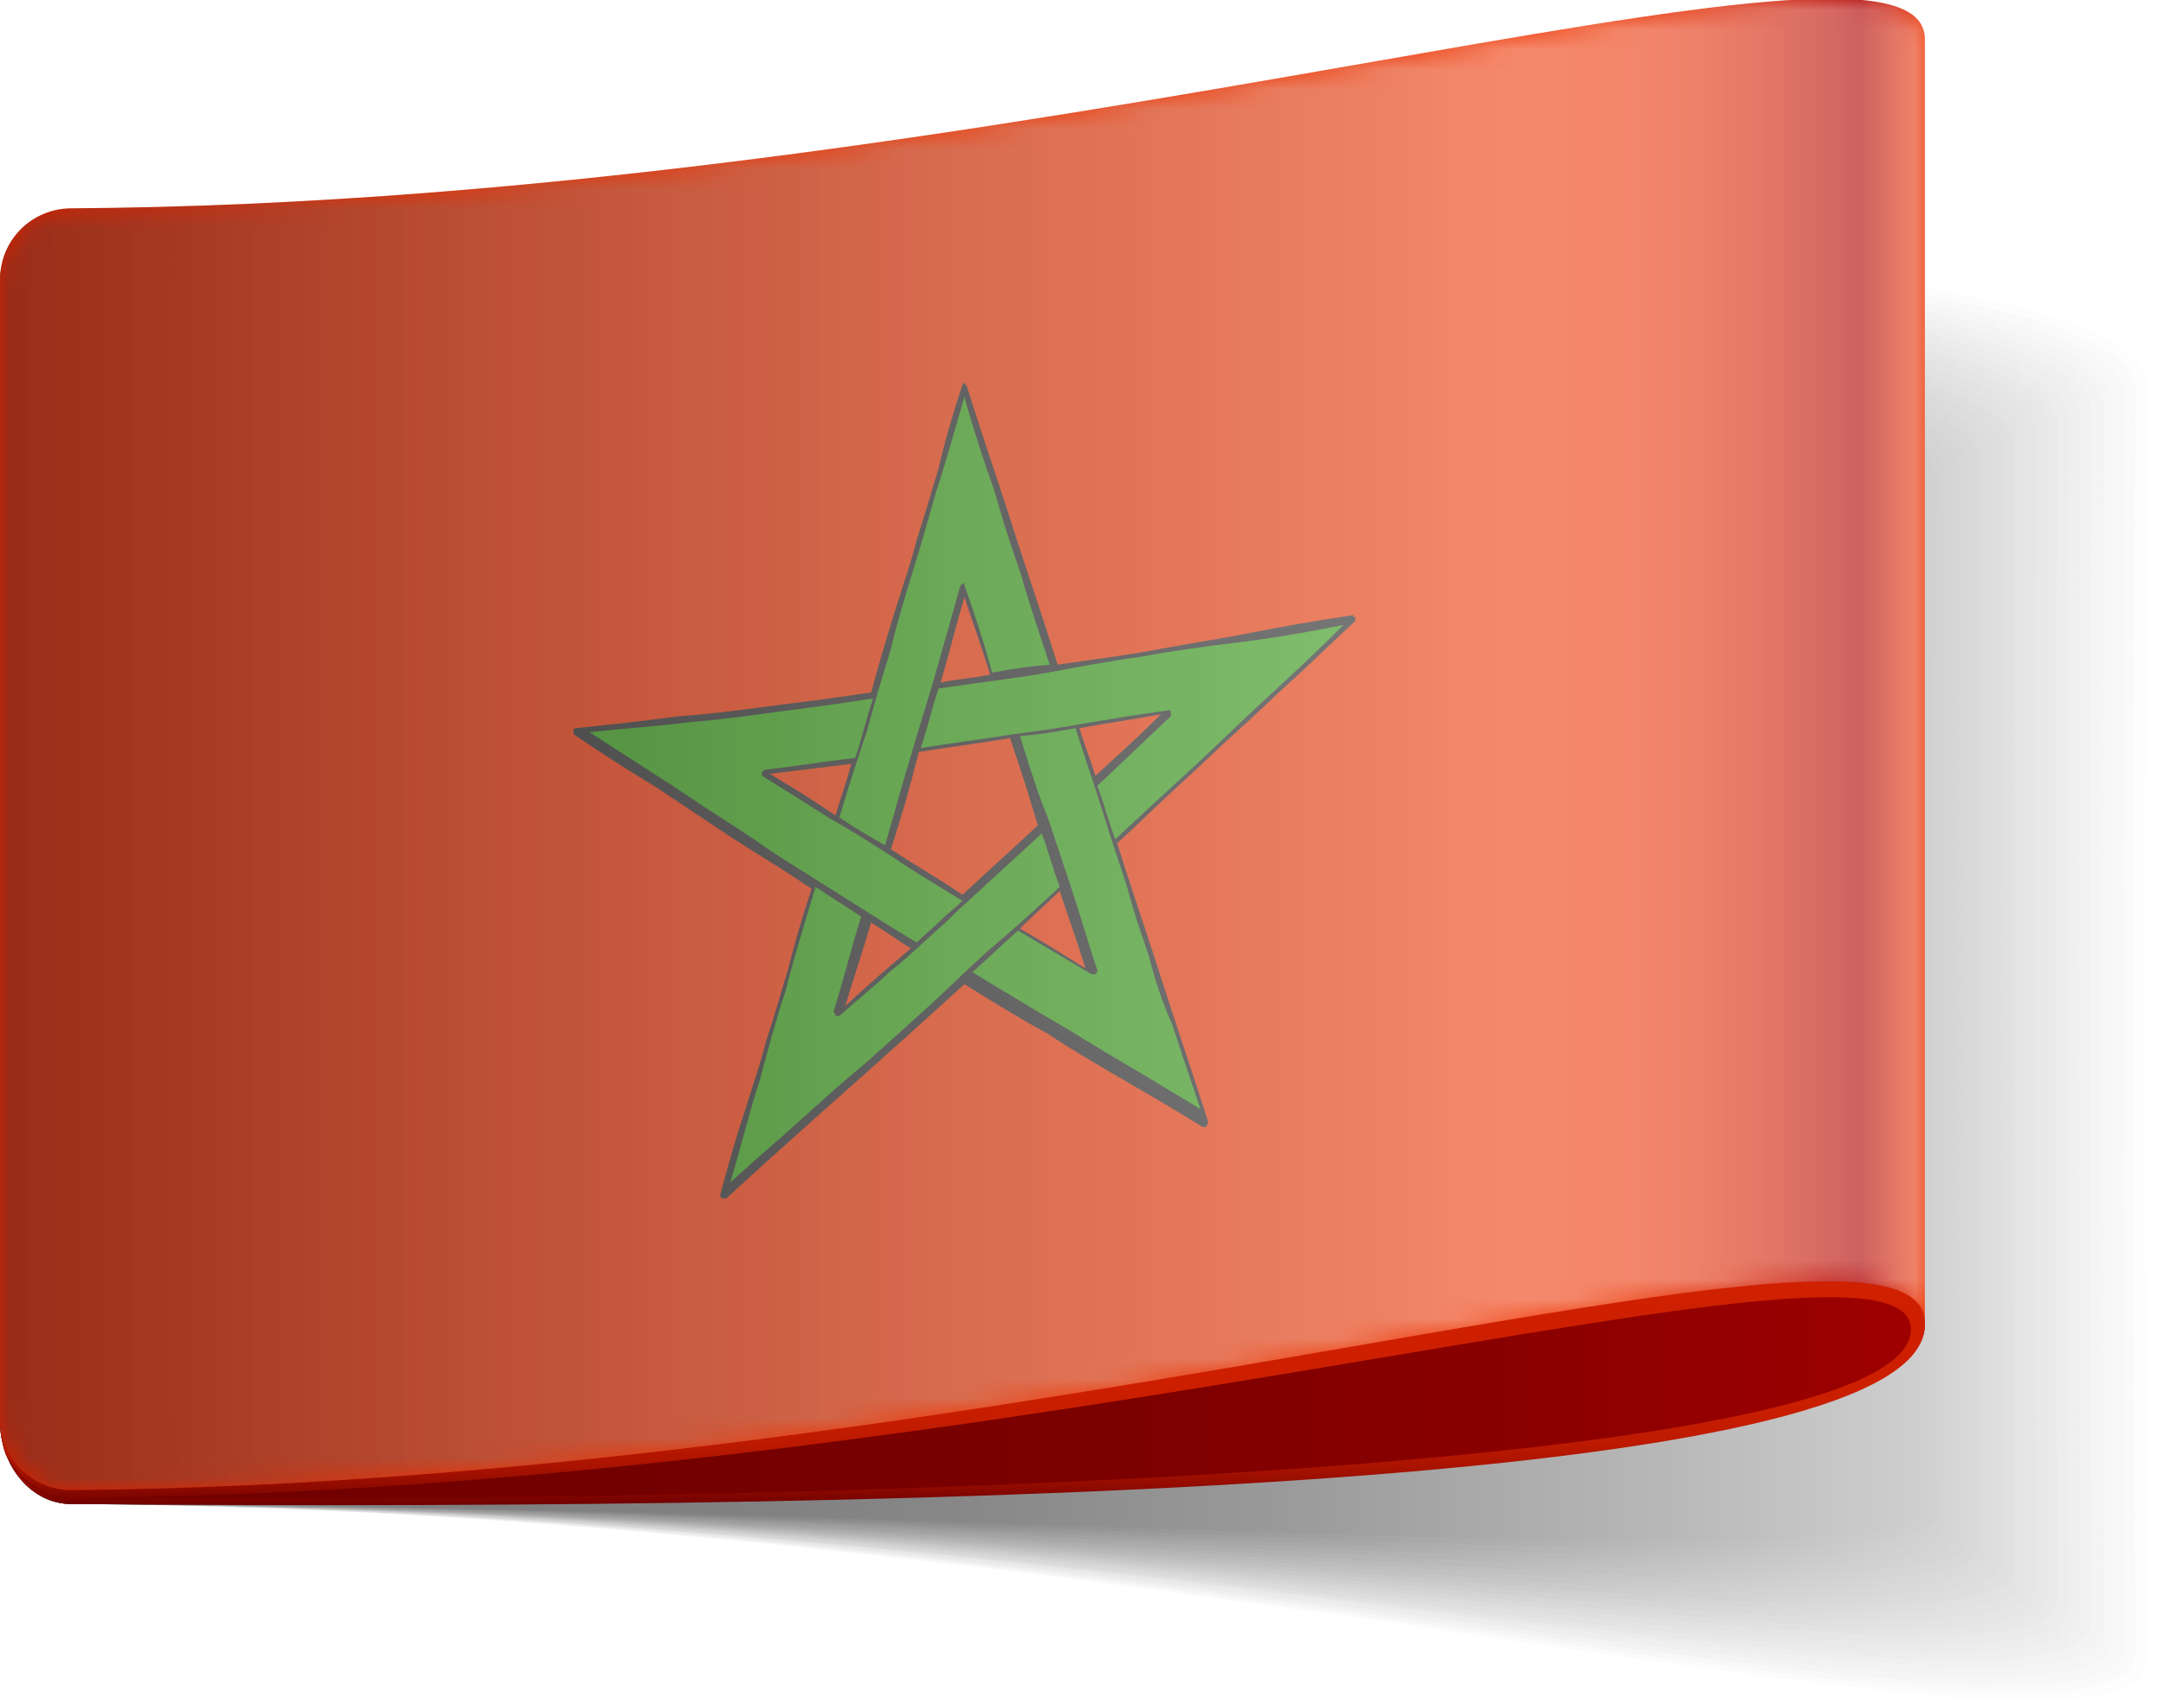 <?xml version="1.0" encoding="utf-8"?>
<!-- Generator: Adobe Illustrator 22.1.0, SVG Export Plug-In . SVG Version: 6.00 Build 0)  -->
<svg version="1.1" id="Layer_1" xmlns="http://www.w3.org/2000/svg" xmlns:xlink="http://www.w3.org/1999/xlink" x="0px" y="0px"
	 viewBox="0 0 108.8 86.1" style="enable-background:new 0 0 108.8 86.1;" xml:space="preserve">
<style type="text/css">
	.st0{fill:url(#SVGID_1_);}
	.st1{fill:url(#SVGID_2_);}
	.st2{fill:url(#SVGID_3_);}
	.st3{fill:url(#SVGID_4_);}
	.st4{fill:url(#SVGID_5_);}
	.st5{fill:url(#SVGID_6_);}
	.st6{fill:url(#SVGID_7_);}
	.st7{fill:url(#SVGID_8_);}
	.st8{fill:url(#SVGID_9_);}
	.st9{fill:url(#SVGID_10_);}
	.st10{fill:url(#SVGID_11_);}
	.st11{fill:url(#SVGID_12_);}
	.st12{fill:url(#SVGID_13_);}
	.st13{fill:url(#SVGID_14_);}
	.st14{fill:url(#SVGID_15_);}
	.st15{fill:url(#SVGID_16_);}
	.st16{fill:url(#SVGID_17_);}
	.st17{fill:url(#SVGID_18_);}
	.st18{fill:url(#SVGID_19_);}
	.st19{fill:url(#SVGID_20_);}
	.st20{fill:url(#SVGID_21_);}
	.st21{fill:url(#SVGID_22_);}
	.st22{fill:url(#SVGID_23_);}
	.st23{fill:url(#SVGID_24_);}
	.st24{fill:url(#SVGID_25_);}
	.st25{fill:url(#SVGID_26_);}
	.st26{fill:url(#SVGID_27_);}
	.st27{fill:url(#SVGID_28_);}
	.st28{fill:url(#SVGID_29_);}
	.st29{fill:url(#SVGID_30_);}
	.st30{fill:url(#SVGID_31_);}
	.st31{filter:url(#Adobe_OpacityMaskFilter);}
	.st32{fill:url(#SVGID_33_);}
	.st33{opacity:0.38;mask:url(#SVGID_32_);}
	.st34{fill:url(#SVGID_34_);}
</style>
<g>
	<g>
		<g>
			<linearGradient id="SVGID_1_" gradientUnits="userSpaceOnUse" x1="9.000000e-04" y1="48.597" x2="108.78" y2="48.597">
				<stop  offset="0.375" style="stop-color:#FFFFFF"/>
				<stop  offset="1" style="stop-color:#FFFFFF"/>
			</linearGradient>
			<path class="st0" d="M3.6,11.1c-2,0-3.6,1.4-3.6,3.1c0,17.4,0,39.8,0,57.4c0,2.3,1.6,4.2,3.6,4.2C57,76.4,108.8,91.7,108.8,84
				c0-19.2,0-45.5,0-64.7C108.8,11.4,57,11.1,3.6,11.1z"/>
			<linearGradient id="SVGID_2_" gradientUnits="userSpaceOnUse" x1="9.000000e-04" y1="48.375" x2="108.22" y2="48.375">
				<stop  offset="0.375" style="stop-color:#F9F9F9"/>
				<stop  offset="1" style="stop-color:#FDFDFD"/>
			</linearGradient>
			<path class="st1" d="M3.6,11.1c-2,0-3.6,1.4-3.6,3.1c0,17.4,0,39.8,0,57.4c0,2.3,1.6,4.2,3.6,4.2c53.1,0.3,104.6,15.3,104.6,7.8
				c-0.1-19-0.1-45.1,0-64.1C108.2,11.8,56.7,11.1,3.6,11.1z"/>
			<linearGradient id="SVGID_3_" gradientUnits="userSpaceOnUse" x1="9.000000e-04" y1="48.169" x2="107.66" y2="48.169">
				<stop  offset="0.375" style="stop-color:#F3F3F3"/>
				<stop  offset="1" style="stop-color:#FAFAFA"/>
			</linearGradient>
			<path class="st2" d="M3.6,11.1c-2,0-3.6,1.4-3.6,3.1c0,17.4,0,39.8,0,57.4c0,2.3,1.6,4.2,3.6,4.2c52.8,0.3,104.1,14.8,104,7.4
				c-0.1-18.8-0.1-44.7,0-63.5C107.7,12.3,56.5,11.1,3.6,11.1z"/>
			<linearGradient id="SVGID_4_" gradientUnits="userSpaceOnUse" x1="9.000000e-04" y1="47.963" x2="107.101" y2="47.963">
				<stop  offset="0.375" style="stop-color:#EDEDED"/>
				<stop  offset="0.837" style="stop-color:#F4F4F4"/>
				<stop  offset="1" style="stop-color:#F8F8F8"/>
			</linearGradient>
			<path class="st3" d="M3.6,11.1c-2,0-3.6,1.4-3.6,3.1c0,17.4,0,39.8,0,57.4c0,2.3,1.6,4.2,3.6,4.2c52.5,0.3,103.5,14.2,103.5,7.1
				c-0.1-18.6-0.1-44.3,0-62.9C107.1,12.7,56.2,11.1,3.6,11.1z"/>
			<linearGradient id="SVGID_5_" gradientUnits="userSpaceOnUse" x1="9.000000e-04" y1="47.757" x2="106.541" y2="47.757">
				<stop  offset="0.375" style="stop-color:#E7E7E7"/>
				<stop  offset="0.749" style="stop-color:#EEEEEE"/>
				<stop  offset="1" style="stop-color:#F6F6F6"/>
			</linearGradient>
			<path class="st4" d="M3.6,11.1c-2,0-3.6,1.4-3.6,3.1c0,17.4,0,39.8,0,57.4c0,2.3,1.6,4.2,3.6,4.2c52.3,0.3,102.9,13.6,102.9,6.7
				c-0.1-18.4-0.1-43.9,0-62.2C106.6,13.1,55.9,11.2,3.6,11.1z"/>
			<linearGradient id="SVGID_6_" gradientUnits="userSpaceOnUse" x1="9.000000e-04" y1="47.552" x2="105.981" y2="47.552">
				<stop  offset="0.375" style="stop-color:#E1E1E1"/>
				<stop  offset="0.694" style="stop-color:#E8E8E8"/>
				<stop  offset="1" style="stop-color:#F4F4F4"/>
			</linearGradient>
			<path class="st5" d="M3.6,11.1c-2,0-3.6,1.4-3.6,3.1c0,17.4,0,39.8,0,57.4c0,2.3,1.6,4.2,3.6,4.2C55.6,76,106,88.8,106,82.1
				c-0.1-18.2-0.1-43.5,0-61.6C106,13.5,55.6,11.2,3.6,11.1z"/>
			<linearGradient id="SVGID_7_" gradientUnits="userSpaceOnUse" x1="9.000000e-04" y1="47.347" x2="105.421" y2="47.347">
				<stop  offset="0.375" style="stop-color:#DBDBDB"/>
				<stop  offset="0.664" style="stop-color:#E2E2E2"/>
				<stop  offset="1" style="stop-color:#F1F1F1"/>
			</linearGradient>
			<path class="st6" d="M3.6,11.1c-2,0-3.6,1.4-3.6,3.1c0,17.4,0,39.8,0,57.4c0,2.3,1.6,4.2,3.6,4.2c51.7,0.3,101.8,12.5,101.8,5.9
				c-0.1-18-0.1-43.1,0-61C105.4,13.9,55.3,11.2,3.6,11.1z"/>
			<linearGradient id="SVGID_8_" gradientUnits="userSpaceOnUse" x1="9.000000e-04" y1="47.142" x2="104.861" y2="47.142">
				<stop  offset="0.375" style="stop-color:#D5D5D5"/>
				<stop  offset="0.633" style="stop-color:#DCDCDC"/>
				<stop  offset="1" style="stop-color:#EFEFEF"/>
			</linearGradient>
			<path class="st7" d="M3.6,11.1c-2,0-3.6,1.4-3.6,3.1c0,17.4,0,39.8,0,57.4c0,2.3,1.6,4.2,3.6,4.2c51.4,0.3,101.3,12,101.2,5.5
				c-0.1-17.8-0.1-42.6,0-60.4C104.9,14.3,55,11.2,3.6,11.1z"/>
			<linearGradient id="SVGID_9_" gradientUnits="userSpaceOnUse" x1="9.000000e-04" y1="46.938" x2="104.301" y2="46.938">
				<stop  offset="0.375" style="stop-color:#CFCFCF"/>
				<stop  offset="0.609" style="stop-color:#D6D6D6"/>
				<stop  offset="0.951" style="stop-color:#EAEAEA"/>
				<stop  offset="1" style="stop-color:#EDEDED"/>
			</linearGradient>
			<path class="st8" d="M3.6,11.1c-2,0-3.6,1.4-3.6,3.1c0,17.4,0,39.8,0,57.4c0,2.3,1.6,4.2,3.6,4.2c51.1,0.2,100.7,11.4,100.7,5.2
				c-0.1-17.6-0.1-42.2,0-59.8C104.3,14.7,54.8,11.1,3.6,11.1z"/>
			<linearGradient id="SVGID_10_" gradientUnits="userSpaceOnUse" x1="9.000000e-04" y1="46.733" x2="103.742" y2="46.733">
				<stop  offset="0.375" style="stop-color:#C9C9C9"/>
				<stop  offset="0.594" style="stop-color:#D0D0D0"/>
				<stop  offset="0.914" style="stop-color:#E4E4E4"/>
				<stop  offset="1" style="stop-color:#EAEAEA"/>
			</linearGradient>
			<path class="st9" d="M3.6,11.1c-2,0-3.6,1.4-3.6,3.1c0,17.4,0,39.8,0,57.4c0,2.3,1.6,4.2,3.6,4.2c50.8,0.2,100.1,10.8,100.1,4.8
				c-0.1-17.4-0.1-41.8,0-59.2C103.8,15.2,54.5,11.1,3.6,11.1z"/>
			<linearGradient id="SVGID_11_" gradientUnits="userSpaceOnUse" x1="9.000000e-04" y1="46.53" x2="103.182" y2="46.53">
				<stop  offset="0.375" style="stop-color:#C3C3C3"/>
				<stop  offset="0.578" style="stop-color:#CACACA"/>
				<stop  offset="0.874" style="stop-color:#DEDEDE"/>
				<stop  offset="1" style="stop-color:#E8E8E8"/>
			</linearGradient>
			<path class="st10" d="M3.6,11.1c-2,0-3.6,1.4-3.6,3.1c0,17.4,0,39.8,0,57.4c0,2.3,1.6,4.2,3.6,4.2c50.6,0.2,99.6,10.3,99.6,4.4
				c-0.1-17.2-0.1-41.4,0-58.6C103.2,15.6,54.2,11.1,3.6,11.1z"/>
			<linearGradient id="SVGID_12_" gradientUnits="userSpaceOnUse" x1="9.000000e-04" y1="46.327" x2="102.622" y2="46.327">
				<stop  offset="0.375" style="stop-color:#BCBCBC"/>
				<stop  offset="0.561" style="stop-color:#C3C3C3"/>
				<stop  offset="0.833" style="stop-color:#D7D7D7"/>
				<stop  offset="1" style="stop-color:#E6E6E6"/>
			</linearGradient>
			<path class="st11" d="M3.6,11.1c-2,0-3.6,1.4-3.6,3.1c0,17.4,0,39.8,0,57.4c0,2.3,1.6,4.2,3.6,4.2c50.3,0.2,99,9.7,99,4
				c-0.1-17-0.1-41,0-58C102.6,16,53.9,11.2,3.6,11.1z"/>
			<linearGradient id="SVGID_13_" gradientUnits="userSpaceOnUse" x1="9.000000e-04" y1="46.124" x2="102.062" y2="46.124">
				<stop  offset="0.375" style="stop-color:#B6B6B6"/>
				<stop  offset="0.55" style="stop-color:#BDBDBD"/>
				<stop  offset="0.806" style="stop-color:#D1D1D1"/>
				<stop  offset="1" style="stop-color:#E4E4E4"/>
			</linearGradient>
			<path class="st12" d="M3.6,11.1c-2,0-3.6,1.4-3.6,3.1c0,17.4,0,39.8,0,57.4c0,2.3,1.6,4.2,3.6,4.2c50,0.2,98.5,9.1,98.4,3.7
				c-0.1-16.8-0.1-40.6,0-57.4C102.1,16.4,53.6,11.2,3.6,11.1z"/>
			<linearGradient id="SVGID_14_" gradientUnits="userSpaceOnUse" x1="9.000000e-04" y1="45.922" x2="101.502" y2="45.922">
				<stop  offset="0.375" style="stop-color:#B0B0B0"/>
				<stop  offset="0.543" style="stop-color:#B7B7B7"/>
				<stop  offset="0.788" style="stop-color:#CBCBCB"/>
				<stop  offset="1" style="stop-color:#E1E1E1"/>
			</linearGradient>
			<path class="st13" d="M3.6,11.1c-2,0-3.6,1.4-3.6,3.1c0,17.4,0,39.8,0,57.4c0,2.3,1.6,4.2,3.6,4.2c49.7,0.2,97.9,8.6,97.9,3.3
				c-0.1-16.6-0.1-40.2,0-56.8C101.5,16.8,53.4,11.2,3.6,11.1z"/>
			<linearGradient id="SVGID_15_" gradientUnits="userSpaceOnUse" x1="9.000000e-04" y1="45.721" x2="100.942" y2="45.721">
				<stop  offset="0.375" style="stop-color:#AAAAAA"/>
				<stop  offset="0.534" style="stop-color:#B1B1B1"/>
				<stop  offset="0.767" style="stop-color:#C5C5C5"/>
				<stop  offset="1" style="stop-color:#DFDFDF"/>
			</linearGradient>
			<path class="st14" d="M3.6,11.1c-2,0-3.6,1.4-3.6,3.1c0,17.4,0,39.8,0,57.4c0,2.3,1.6,4.2,3.6,4.2c49.4,0.2,97.3,8,97.3,2.9
				c-0.1-16.3-0.1-39.8,0-56.2C101,17.2,53.1,11.2,3.6,11.1z"/>
			<linearGradient id="SVGID_16_" gradientUnits="userSpaceOnUse" x1="9.000000e-04" y1="45.521" x2="100.382" y2="45.521">
				<stop  offset="0.375" style="stop-color:#A4A4A4"/>
				<stop  offset="0.526" style="stop-color:#ABABAB"/>
				<stop  offset="0.748" style="stop-color:#BFBFBF"/>
				<stop  offset="1" style="stop-color:#DDDDDD"/>
			</linearGradient>
			<path class="st15" d="M3.6,11.1c-2,0-3.6,1.4-3.6,3.1c0,17.4,0,39.8,0,57.4c0,2.3,1.6,4.2,3.6,4.2c49.1,0.2,96.8,7.4,96.8,2.5
				c-0.1-16.1-0.1-39.4,0-55.5C100.4,17.7,52.8,11.2,3.6,11.1z"/>
			<linearGradient id="SVGID_17_" gradientUnits="userSpaceOnUse" x1="9.000000e-04" y1="45.322" x2="99.823" y2="45.322">
				<stop  offset="0.375" style="stop-color:#9E9E9E"/>
				<stop  offset="0.521" style="stop-color:#A5A5A5"/>
				<stop  offset="0.735" style="stop-color:#B9B9B9"/>
				<stop  offset="0.99" style="stop-color:#D9D9D9"/>
				<stop  offset="1" style="stop-color:#DADADA"/>
			</linearGradient>
			<path class="st16" d="M3.6,11.1c-2,0-3.6,1.4-3.6,3.1c0,17.4,0,39.8,0,57.4c0,2.3,1.6,4.2,3.6,4.2c48.9,0.2,96.2,6.9,96.2,2.1
				c-0.1-15.9-0.1-39,0-54.9C99.8,18.1,52.5,11.2,3.6,11.1z"/>
			<linearGradient id="SVGID_18_" gradientUnits="userSpaceOnUse" x1="9.000000e-04" y1="45.124" x2="99.263" y2="45.124">
				<stop  offset="0.375" style="stop-color:#989898"/>
				<stop  offset="0.515" style="stop-color:#9F9F9F"/>
				<stop  offset="0.72" style="stop-color:#B3B3B3"/>
				<stop  offset="0.963" style="stop-color:#D3D3D3"/>
				<stop  offset="1" style="stop-color:#D8D8D8"/>
			</linearGradient>
			<path class="st17" d="M3.6,11.1c-2,0-3.6,1.4-3.6,3.1c0,17.4,0,39.8,0,57.4c0,2.3,1.6,4.2,3.6,4.2c48.6,0.1,95.7,6.3,95.6,1.8
				c-0.1-15.7-0.1-38.6,0-54.3C99.3,18.5,52.2,11.2,3.6,11.1z"/>
			<linearGradient id="SVGID_19_" gradientUnits="userSpaceOnUse" x1="9.000000e-04" y1="44.928" x2="98.703" y2="44.928">
				<stop  offset="0.375" style="stop-color:#929292"/>
				<stop  offset="0.509" style="stop-color:#999999"/>
				<stop  offset="0.706" style="stop-color:#ADADAD"/>
				<stop  offset="0.94" style="stop-color:#CDCDCD"/>
				<stop  offset="1" style="stop-color:#D6D6D6"/>
			</linearGradient>
			<path class="st18" d="M3.6,11.1c-2,0-3.6,1.4-3.6,3.1c0,17.4,0,39.8,0,57.4c0,2.3,1.6,4.2,3.6,4.2c48.3,0.1,95.1,5.7,95.1,1.4
				c-0.1-15.5-0.1-38.2,0-53.7C98.7,18.9,52,11.2,3.6,11.1z"/>
			<linearGradient id="SVGID_20_" gradientUnits="userSpaceOnUse" x1="9.000000e-04" y1="44.735" x2="98.143" y2="44.735">
				<stop  offset="0.375" style="stop-color:#8C8C8C"/>
				<stop  offset="0.504" style="stop-color:#939393"/>
				<stop  offset="0.693" style="stop-color:#A7A7A7"/>
				<stop  offset="0.918" style="stop-color:#C7C7C7"/>
				<stop  offset="1" style="stop-color:#D4D4D4"/>
			</linearGradient>
			<path class="st19" d="M3.6,11.1c-2,0-3.6,1.4-3.6,3.1c0,17.4,0,39.8,0,57.4c0,2.3,1.6,4.2,3.6,4.2c48,0.1,94.5,5.2,94.5,1
				c-0.1-15.3-0.1-37.8,0-53.1C98.2,19.3,51.7,11.2,3.6,11.1z"/>
			<linearGradient id="SVGID_21_" gradientUnits="userSpaceOnUse" x1="9.000000e-04" y1="44.544" x2="97.583" y2="44.544">
				<stop  offset="0.375" style="stop-color:#868686"/>
				<stop  offset="0.501" style="stop-color:#8D8D8D"/>
				<stop  offset="0.685" style="stop-color:#A1A1A1"/>
				<stop  offset="0.903" style="stop-color:#C1C1C1"/>
				<stop  offset="1" style="stop-color:#D1D1D1"/>
			</linearGradient>
			<path class="st20" d="M3.6,11.1c-2,0-3.6,1.4-3.6,3.1c0,17.4,0,39.8,0,57.4c0,2.3,1.6,4.2,3.6,4.2c47.7,0.1,94,4.6,94,0.6
				c-0.1-15.1-0.1-37.4,0-52.5C97.6,19.7,51.4,11.2,3.6,11.1z"/>
			<linearGradient id="SVGID_22_" gradientUnits="userSpaceOnUse" x1="9.000000e-04" y1="44.367" x2="97.023" y2="44.367">
				<stop  offset="0.375" style="stop-color:#808080"/>
				<stop  offset="0.496" style="stop-color:#878787"/>
				<stop  offset="0.674" style="stop-color:#9B9B9B"/>
				<stop  offset="0.885" style="stop-color:#BBBBBB"/>
				<stop  offset="1" style="stop-color:#CFCFCF"/>
			</linearGradient>
			<path class="st21" d="M3.6,11.1c-2,0-3.6,1.4-3.6,3.1c0,17.4,0,39.8,0,57.4c0,2.3,1.6,4.2,3.6,4.2C51.1,75.9,97.1,79.8,97,76
				c0-14.9,0-37,0-51.9C97.1,20.1,51.1,11.5,3.6,11.1z"/>
		</g>
		<g>
			<g>
				<linearGradient id="SVGID_23_" gradientUnits="userSpaceOnUse" x1="9.000000e-04" y1="67.054" x2="97.023" y2="67.054">
					<stop  offset="0" style="stop-color:#700000"/>
					<stop  offset="0.328" style="stop-color:#730000"/>
					<stop  offset="0.591" style="stop-color:#7D0000"/>
					<stop  offset="0.83" style="stop-color:#8E0000"/>
					<stop  offset="1" style="stop-color:#9F0000"/>
				</linearGradient>
				<path class="st22" d="M0,71.6c0,2.3,1.6,4.2,3.6,4.2c47.5,0.3,93.4-1.9,93.4-9C97,45.2,0,71.6,0,71.6z"/>
				<g>
					<linearGradient id="SVGID_24_" gradientUnits="userSpaceOnUse" x1="48.512" y1="58.308" x2="48.512" y2="75.819">
						<stop  offset="0.35" style="stop-color:#CF2000"/>
						<stop  offset="0.645" style="stop-color:#CD1F00"/>
						<stop  offset="0.752" style="stop-color:#C61D00"/>
						<stop  offset="0.828" style="stop-color:#BB1900"/>
						<stop  offset="0.889" style="stop-color:#AA1300"/>
						<stop  offset="0.941" style="stop-color:#940C00"/>
						<stop  offset="0.987" style="stop-color:#790300"/>
						<stop  offset="1" style="stop-color:#700000"/>
					</linearGradient>
					<path class="st23" d="M0,71.6L0,71.6c0,2.3,1.6,4.2,3.6,4.2c47.5,0.4,93.3-1.1,93.4-9C97,45.2,0,71.6,0,71.6z M3.6,75.5
						c-0.1,0-0.3,0-0.4,0c-1.5-0.2-2.7-1.3-3.1-2.7C0.6,74.3,2,75.5,3.6,75.5c47.5-0.3,92.7-14.9,92.7-8.5
						C96.3,73.6,51.1,75.8,3.6,75.5z"/>
				</g>
			</g>
			<linearGradient id="SVGID_25_" gradientUnits="userSpaceOnUse" x1="9.000000e-04" y1="37.598" x2="97.023" y2="37.598">
				<stop  offset="0" style="stop-color:#CF2000"/>
				<stop  offset="2.097060e-02" style="stop-color:#D12201"/>
				<stop  offset="0.243" style="stop-color:#E23309"/>
				<stop  offset="0.487" style="stop-color:#EC3D0E"/>
				<stop  offset="0.791" style="stop-color:#EF4010"/>
				<stop  offset="0.842" style="stop-color:#EC3D0F"/>
				<stop  offset="0.882" style="stop-color:#E2330D"/>
				<stop  offset="0.919" style="stop-color:#D12208"/>
				<stop  offset="0.954" style="stop-color:#B90A03"/>
				<stop  offset="0.966" style="stop-color:#AF0000"/>
				<stop  offset="1" style="stop-color:#EF4010"/>
			</linearGradient>
			<path class="st24" d="M3.6,10.5L3.6,10.5c-2,0-3.6,1.6-3.6,3.6c0,19.1,0,38.3,0,57.4c0,2,1.6,3.6,3.6,3.6
				c47.5-0.4,93.5-16.1,93.4-8.4c0-21.6,0-43.1,0-64.7C97.1-5.6,51.2,10.2,3.6,10.5z"/>
			<g>
				<linearGradient id="SVGID_26_" gradientUnits="userSpaceOnUse" x1="3.840044e-04" y1="39.733" x2="97.025" y2="39.733">
					<stop  offset="0" style="stop-color:#242424"/>
					<stop  offset="0.335" style="stop-color:#2D2D2D"/>
					<stop  offset="0.791" style="stop-color:#303030"/>
					<stop  offset="0.867" style="stop-color:#2D2D2D"/>
					<stop  offset="0.927" style="stop-color:#232323"/>
					<stop  offset="0.966" style="stop-color:#181818"/>
					<stop  offset="1" style="stop-color:#303030"/>
				</linearGradient>
				<path class="st25" d="M63,31.9c-1.5,0.3-2.9,0.5-4.5,0.8c-1.5,0.3-3.2,0.5-5.2,0.8c-0.6-1.9-1.1-3.4-1.6-4.9
					c-0.5-1.5-0.9-2.8-1.4-4.3c-0.5-1.5-1-3-1.6-4.9c-0.1,0-0.1,0-0.1-0.1c-0.1,0-0.1,0.1-0.1,0.1c-0.5,1.5-0.9,2.9-1.2,4.2
					c-0.4,1.3-0.7,2.4-1.1,3.6c-0.3,1.2-0.7,2.3-1.1,3.6c-0.4,1.3-0.8,2.6-1.2,4.1c-2,0.3-3.6,0.5-5.2,0.7c-1.5,0.2-3,0.4-4.5,0.5
					c-1.5,0.2-3.2,0.4-5.2,0.6c-0.1,0-0.1,0.1-0.1,0.1c0,0.1,0,0.1,0,0.2c1.6,1.1,2.9,1.9,4.2,2.7c1.2,0.8,2.4,1.6,3.6,2.4
					c1.2,0.8,2.6,1.6,4.2,2.7c-0.5,1.5-0.9,2.9-1.2,4.1c-0.4,1.3-0.7,2.4-1.1,3.6c-0.3,1.2-0.7,2.3-1.1,3.6
					c-0.4,1.2-0.8,2.6-1.2,4.1c0,0.1,0,0.1,0.1,0.2c0.1,0,0.1,0,0.2,0c1.2-1.1,2.2-2,3.2-2.9c1-0.9,1.9-1.7,2.8-2.5
					c0.9-0.8,1.8-1.6,2.8-2.5c1-0.9,2-1.8,3.2-2.9c1.6,1,2.9,1.8,4.2,2.5c1.2,0.8,2.4,1.5,3.6,2.2c1.2,0.7,2.6,1.5,4.2,2.5
					c0.1,0,0.1,0,0.2,0c0-0.1,0-0.1,0.1-0.2c-0.6-1.9-1.1-3.4-1.6-4.9c-0.5-1.5-0.9-2.8-1.4-4.3c-0.5-1.5-1-3-1.6-4.9
					c1.2-1.1,2.2-2.1,3.2-3c1-0.9,1.9-1.8,2.8-2.6c0.9-0.8,1.8-1.7,2.8-2.6c1-0.9,2-1.9,3.2-3c0-0.1,0-0.1,0-0.2
					c-0.1,0-0.1,0-0.1-0.1C66.2,31.3,64.5,31.6,63,31.9z M48.6,30.1c0.5,1.5,0.8,2.3,1.3,3.9c-1,0.2-1.5,0.2-2.5,0.4
					C47.9,32.7,48.1,31.8,48.6,30.1z M38.8,39c1.6-0.2,2.5-0.3,4.1-0.5c-0.3,1.1-0.5,1.6-0.8,2.6C40.8,40.2,40.1,39.8,38.8,39z
					 M42.6,50.7c0.5-1.7,0.8-2.5,1.3-4.2c0.8,0.5,1.2,0.8,2,1.3C44.6,48.9,43.9,49.5,42.6,50.7z M44.9,42.8c0.6-1.9,0.9-2.9,1.4-4.9
					c1.9-0.3,2.8-0.4,4.6-0.7c0.6,1.8,0.9,2.7,1.4,4.4c-1.5,1.4-2.3,2.1-3.8,3.5C47.2,44.2,46.4,43.8,44.9,42.8z M51.4,46.8
					c0.8-0.8,1.2-1.1,2-1.9c0.5,1.5,0.8,2.3,1.3,3.9C53.4,48,52.8,47.6,51.4,46.8z M55.2,39.1c-0.3-1-0.5-1.4-0.8-2.4
					c1.6-0.3,2.5-0.4,4.1-0.7C57.2,37.3,56.5,37.9,55.2,39.1z"/>
			</g>
			<g>
				<linearGradient id="SVGID_27_" gradientUnits="userSpaceOnUse" x1="9.832243e-04" y1="41.313" x2="97.022" y2="41.313">
					<stop  offset="0" style="stop-color:#208200"/>
					<stop  offset="3.044128e-02" style="stop-color:#238503"/>
					<stop  offset="0.25" style="stop-color:#339613"/>
					<stop  offset="0.491" style="stop-color:#3DA01D"/>
					<stop  offset="0.791" style="stop-color:#40A320"/>
					<stop  offset="0.841" style="stop-color:#3DA01E"/>
					<stop  offset="0.881" style="stop-color:#339619"/>
					<stop  offset="0.918" style="stop-color:#228511"/>
					<stop  offset="0.953" style="stop-color:#0B6D06"/>
					<stop  offset="0.966" style="stop-color:#006200"/>
					<stop  offset="1" style="stop-color:#40A320"/>
				</linearGradient>
				<path class="st26" d="M41.7,44.7c1.3,0.8,2.8,1.8,4.5,2.8c0.5-0.5,0.8-0.7,1.3-1.2c0.4-0.4,0.6-0.5,1-0.9
					c-1.3-0.8-2.5-1.5-3.5-2.2c-1.1-0.7-2-1.3-3.1-1.9c-1.1-0.7-2.2-1.4-3.5-2.2c0-0.1,0-0.1,0-0.2c0.1,0,0.1-0.1,0.1-0.1
					c1.8-0.2,2.8-0.4,4.6-0.6c0.4-1.2,0.5-1.8,0.9-3c-1.9,0.3-3.5,0.5-5,0.7c-1.5,0.2-2.9,0.4-4.3,0.5c-1.5,0.2-3.1,0.3-5,0.5
					c1.7,1.1,3.1,2,4.5,2.9c1.3,0.9,2.6,1.7,3.8,2.5C39.1,43.1,40.3,43.8,41.7,44.7z"/>
				<linearGradient id="SVGID_28_" gradientUnits="userSpaceOnUse" x1="3.575000e-04" y1="31.298" x2="97.024" y2="31.298">
					<stop  offset="0" style="stop-color:#208200"/>
					<stop  offset="3.044128e-02" style="stop-color:#238503"/>
					<stop  offset="0.25" style="stop-color:#339613"/>
					<stop  offset="0.491" style="stop-color:#3DA01D"/>
					<stop  offset="0.791" style="stop-color:#40A320"/>
					<stop  offset="0.841" style="stop-color:#3DA01E"/>
					<stop  offset="0.881" style="stop-color:#339619"/>
					<stop  offset="0.918" style="stop-color:#228511"/>
					<stop  offset="0.953" style="stop-color:#0B6D06"/>
					<stop  offset="0.966" style="stop-color:#006200"/>
					<stop  offset="1" style="stop-color:#40A320"/>
				</linearGradient>
				<path class="st27" d="M42.3,41.2c0.9,0.6,1.4,0.9,2.3,1.4c0.5-1.7,0.9-3.2,1.3-4.5c0.4-1.4,0.8-2.6,1.2-4
					c0.4-1.4,0.8-2.8,1.3-4.6c0.1,0,0.1-0.1,0.1-0.1c0.1,0,0.1,0,0.1,0.1c0.6,1.7,0.9,2.6,1.4,4.4c1.1-0.2,1.7-0.3,2.9-0.4
					c-0.6-1.8-1.1-3.3-1.5-4.7c-0.5-1.4-0.9-2.7-1.3-4.1c-0.5-1.4-1-2.9-1.5-4.7c-0.5,1.7-0.9,3.2-1.4,4.7c-0.4,1.4-0.8,2.8-1.2,4.1
					c-0.4,1.3-0.8,2.6-1.1,3.9c-0.4,1.3-0.8,2.6-1.2,4.1C43.3,38,42.8,39.5,42.3,41.2z"/>
				<linearGradient id="SVGID_29_" gradientUnits="userSpaceOnUse" x1="-1.862718e-03" y1="36.727" x2="97.025" y2="36.727">
					<stop  offset="0" style="stop-color:#208200"/>
					<stop  offset="3.044128e-02" style="stop-color:#238503"/>
					<stop  offset="0.25" style="stop-color:#339613"/>
					<stop  offset="0.491" style="stop-color:#3DA01D"/>
					<stop  offset="0.791" style="stop-color:#40A320"/>
					<stop  offset="0.841" style="stop-color:#3DA01E"/>
					<stop  offset="0.881" style="stop-color:#339619"/>
					<stop  offset="0.918" style="stop-color:#228511"/>
					<stop  offset="0.953" style="stop-color:#0B6D06"/>
					<stop  offset="0.966" style="stop-color:#006200"/>
					<stop  offset="1" style="stop-color:#40A320"/>
				</linearGradient>
				<path class="st28" d="M57.5,33.1c-1.5,0.2-3.1,0.5-4.7,0.8c-1.7,0.3-3.5,0.5-5.5,0.8c-0.4,1.2-0.5,1.8-0.9,3
					c1.9-0.3,2.8-0.4,4.7-0.7c1.6-0.2,2.8-0.4,3.9-0.6c1.2-0.2,2.4-0.4,3.9-0.6c0.1,0,0.1,0,0.1,0.1c0,0.1,0,0.1,0,0.2
					c-1.5,1.4-2.2,2.1-3.7,3.5c0.4,1.1,0.5,1.6,0.9,2.7c1.5-1.4,2.8-2.6,4-3.7c1.2-1.1,2.3-2.2,3.5-3.3c1.2-1.1,2.5-2.3,4-3.8
					c-2,0.4-3.8,0.7-5.5,0.9C60.6,32.6,59.1,32.8,57.5,33.1z"/>
				<linearGradient id="SVGID_30_" gradientUnits="userSpaceOnUse" x1="3.483709e-03" y1="46.458" x2="97.022" y2="46.458">
					<stop  offset="0" style="stop-color:#208200"/>
					<stop  offset="3.044128e-02" style="stop-color:#238503"/>
					<stop  offset="0.25" style="stop-color:#339613"/>
					<stop  offset="0.491" style="stop-color:#3DA01D"/>
					<stop  offset="0.791" style="stop-color:#40A320"/>
					<stop  offset="0.841" style="stop-color:#3DA01E"/>
					<stop  offset="0.881" style="stop-color:#339619"/>
					<stop  offset="0.918" style="stop-color:#228511"/>
					<stop  offset="0.953" style="stop-color:#0B6D06"/>
					<stop  offset="0.966" style="stop-color:#006200"/>
					<stop  offset="1" style="stop-color:#40A320"/>
				</linearGradient>
				<path class="st29" d="M57.9,48.2c-0.4-1.2-0.8-2.3-1.1-3.5c-0.4-1.2-0.8-2.4-1.2-3.7c-0.4-1.3-0.9-2.7-1.4-4.3
					c-1.1,0.2-1.7,0.3-2.8,0.4c0.5,1.6,0.9,2.9,1.4,4.1c0.4,1.2,0.8,2.4,1.2,3.6c0.4,1.2,0.8,2.6,1.3,4.1c0,0.1,0,0.1-0.1,0.2
					c-0.1,0-0.1,0-0.2,0c-1.5-0.9-2.2-1.3-3.7-2.2c-0.9,0.8-1.4,1.3-2.3,2.1c1.5,0.9,2.8,1.7,4,2.4c1.2,0.7,2.3,1.4,3.5,2.1
					c1.2,0.7,2.5,1.5,4,2.4c-0.5-1.5-1-2.9-1.4-4.2C58.6,50.6,58.2,49.4,57.9,48.2z"/>
				<linearGradient id="SVGID_31_" gradientUnits="userSpaceOnUse" x1="1.069120e-03" y1="50.802" x2="97.023" y2="50.802">
					<stop  offset="0" style="stop-color:#208200"/>
					<stop  offset="3.044128e-02" style="stop-color:#238503"/>
					<stop  offset="0.25" style="stop-color:#339613"/>
					<stop  offset="0.491" style="stop-color:#3DA01D"/>
					<stop  offset="0.791" style="stop-color:#40A320"/>
					<stop  offset="0.841" style="stop-color:#3DA01E"/>
					<stop  offset="0.881" style="stop-color:#339619"/>
					<stop  offset="0.918" style="stop-color:#228511"/>
					<stop  offset="0.953" style="stop-color:#0B6D06"/>
					<stop  offset="0.966" style="stop-color:#006200"/>
					<stop  offset="1" style="stop-color:#40A320"/>
				</linearGradient>
				<path class="st30" d="M53.4,44.7c-0.4-1.1-0.5-1.6-0.9-2.7c-1.5,1.4-2.3,2.1-3.8,3.5c-0.6,0.5-0.8,0.8-1.4,1.3
					c-1,0.9-1.7,1.6-2.5,2.2c-0.7,0.7-1.5,1.3-2.5,2.2c-0.1,0-0.1,0-0.2,0c0-0.1,0-0.1-0.1-0.2c0.6-1.9,0.8-2.9,1.4-4.8
					c-0.9-0.6-1.4-0.9-2.3-1.5c-0.6,2-1.1,3.6-1.5,5.2c-0.5,1.5-0.9,3-1.3,4.5c-0.5,1.5-0.9,3.2-1.5,5.2c1.3-1.2,2.5-2.2,3.6-3.2
					c1.1-1,2.1-1.9,3.2-2.8c1-0.9,2-1.8,3-2.7c1-0.9,2-1.9,3.1-2.9C50.9,47,52.1,45.9,53.4,44.7z"/>
			</g>
			<defs>
				<filter id="Adobe_OpacityMaskFilter" filterUnits="userSpaceOnUse" x="0" y="0" width="97" height="75.2">
					<feColorMatrix  type="matrix" values="1 0 0 0 0  0 1 0 0 0  0 0 1 0 0  0 0 0 1 0"/>
				</filter>
			</defs>
			<mask maskUnits="userSpaceOnUse" x="0" y="0" width="97" height="75.2" id="SVGID_32_">
				<g class="st31">
					<g>
						<linearGradient id="SVGID_33_" gradientUnits="userSpaceOnUse" x1="0" y1="37.598" x2="97.023" y2="37.598">
							<stop  offset="0" style="stop-color:#000000"/>
							<stop  offset="0.791" style="stop-color:#FFFFFF"/>
							<stop  offset="0.806" style="stop-color:#F8F8F8"/>
							<stop  offset="0.829" style="stop-color:#E4E4E4"/>
							<stop  offset="0.856" style="stop-color:#C4C4C4"/>
							<stop  offset="0.886" style="stop-color:#979797"/>
							<stop  offset="0.919" style="stop-color:#5E5E5E"/>
							<stop  offset="0.954" style="stop-color:#191919"/>
							<stop  offset="0.966" style="stop-color:#000000"/>
							<stop  offset="1" style="stop-color:#BFBFBF"/>
						</linearGradient>
						<path class="st32" d="M3.6,10.5L3.6,10.5c-2,0-3.6,1.6-3.6,3.6h0c0,19.1,0,38.3,0,57.4l0,0c0,2,1.6,3.6,3.6,3.6l0,0
							c47.5-0.4,93.5-16.1,93.4-8.4c0-21.6,0-43.1,0-64.7C97.1-5.6,51.2,10.2,3.6,10.5z"/>
					</g>
				</g>
			</mask>
			<g class="st33">
				<linearGradient id="SVGID_34_" gradientUnits="userSpaceOnUse" x1="0" y1="37.598" x2="97.023" y2="37.598">
					<stop  offset="0" style="stop-color:#404040"/>
					<stop  offset="0.791" style="stop-color:#FFFFFF"/>
					<stop  offset="0.966" style="stop-color:#FFFFFF"/>
					<stop  offset="1" style="stop-color:#FFFFFF"/>
				</linearGradient>
				<path class="st34" d="M3.6,10.5L3.6,10.5c-2,0-3.6,1.6-3.6,3.6h0c0,19.1,0,38.3,0,57.4l0,0c0,2,1.6,3.6,3.6,3.6l0,0
					c47.5-0.4,93.5-16.1,93.4-8.4c0-21.6,0-43.1,0-64.7C97.1-5.6,51.2,10.2,3.6,10.5z"/>
			</g>
		</g>
	</g>
</g>
</svg>
